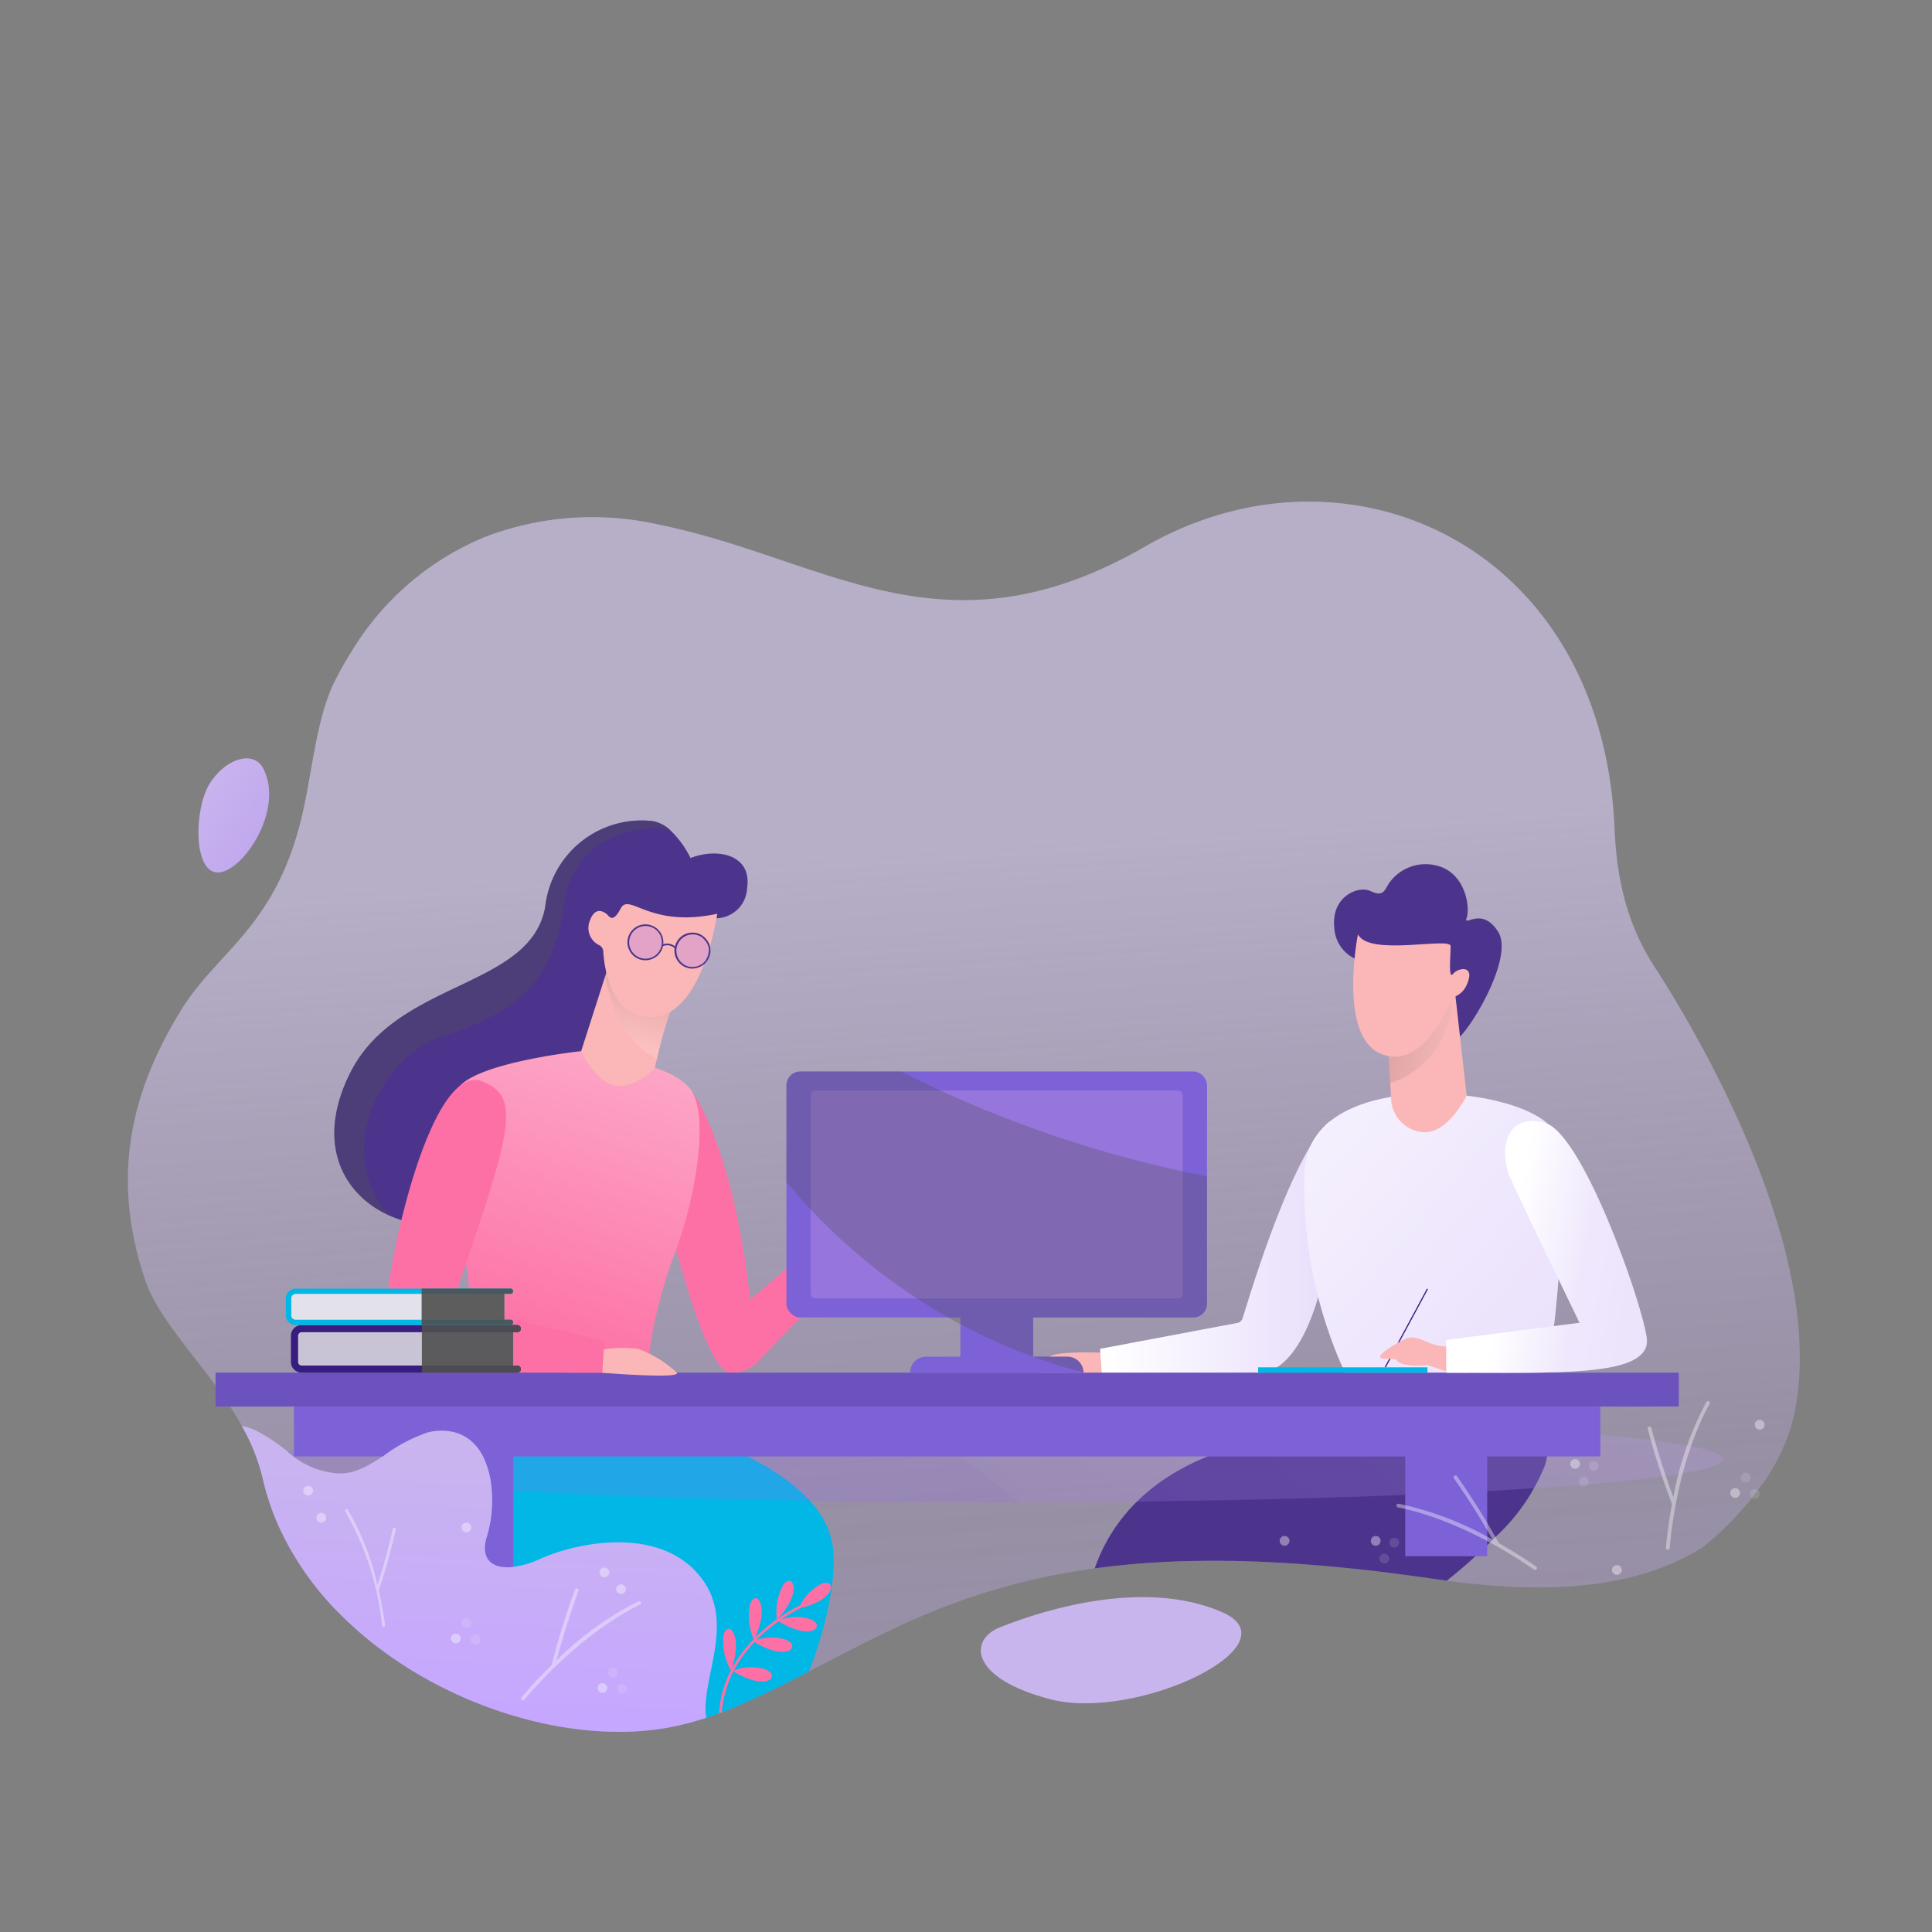 <svg xmlns="http://www.w3.org/2000/svg" xmlns:xlink="http://www.w3.org/1999/xlink" width="175" height="175" viewBox="0 0 175 175"><rect x="0" y="0" width="175" height="175" fill="#808080" stroke="none"/><defs><linearGradient id="a" x1="0.439" y1="0.324" x2="0.513" y2="1.155" gradientUnits="objectBoundingBox"><stop offset="0" stop-color="#e2d2ff" stop-opacity="0.561"/><stop offset="0.59" stop-color="#c7b1ee" stop-opacity="0.329"/><stop offset="1" stop-color="#bb9eef" stop-opacity="0.439"/></linearGradient><linearGradient id="b" y1="0.5" x2="1" y2="0.5" gradientUnits="objectBoundingBox"><stop offset="0" stop-color="#fff"/><stop offset="0.678" stop-color="#c2a6f5"/><stop offset="1" stop-color="#a57cf0"/><stop offset="1" stop-color="#9868f2"/></linearGradient><linearGradient id="c" x1="0.339" y1="0.92" x2="0.578" y2="-0.092" gradientUnits="objectBoundingBox"><stop offset="0" stop-color="#fd70a5"/><stop offset="1" stop-color="#fdaac9"/></linearGradient><linearGradient id="d" x1="-0.647" y1="-0.714" x2="1.1" y2="1.104" xlink:href="#b"/><linearGradient id="e" x1="2.33" y1="0.36" x2="0.476" y2="0.502" xlink:href="#b"/><linearGradient id="f" x1="0.348" y1="0.845" x2="0.537" y2="-0.053" gradientUnits="objectBoundingBox"><stop offset="0" stop-color="#fff"/><stop offset="0.805" stop-color="#4e4b4c"/><stop offset="1" stop-color="#231f20"/></linearGradient><linearGradient id="g" x1="0.52" y1="0.048" x2="0.422" y2="1.446" gradientUnits="objectBoundingBox"><stop offset="0" stop-color="#c9b5ee"/><stop offset="0.59" stop-color="#c6a7ff"/><stop offset="1" stop-color="#c0a2f8"/></linearGradient><linearGradient id="h" x1="0.3" y1="0.516" x2="1.303" y2="0.757" gradientUnits="objectBoundingBox"><stop offset="0" stop-color="#fff"/><stop offset="0.352" stop-color="#c2a6f5"/><stop offset="1" stop-color="#a57cf0"/><stop offset="1" stop-color="#9868f2"/></linearGradient><linearGradient id="i" x1="-45.116" y1="30.324" x2="-44.116" y2="30.324" gradientUnits="objectBoundingBox"><stop offset="0" stop-color="#c9b5ee"/><stop offset="0.59" stop-color="#a57cf0"/><stop offset="1" stop-color="#9868f2"/></linearGradient><linearGradient id="j" x1="-45.086" y1="30.068" x2="-44.086" y2="30.068" xlink:href="#i"/><linearGradient id="k" x1="1.345" y1="0.757" x2="0.041" y2="0.353" xlink:href="#f"/><linearGradient id="l" x1="-2.28" y1="1.286" x2="-2.614" y2="9.379" xlink:href="#i"/><linearGradient id="m" x1="0.153" y1="0.171" x2="4.497" y2="4.321" xlink:href="#i"/><clipPath id="o"><rect width="175" height="175"/></clipPath></defs><g id="n" clip-path="url(#o)"><g transform="translate(-4 6.556)"><path d="M68.848,147.758q.668-.251,1.337-.543c2.112-.9,4.107-1.891,6.083-2.912.154-.078.316-.161.471-.245,7.116-3.668,14.065-7.633,25.327-9.254.135-.031.27-.045.407-.064l.161-.02a76.046,76.046,0,0,1,7.975-.646c.078,0,.149-.006.226-.006.452-.013.917-.02,1.382-.026.819-.013,1.653-.013,2.512,0,.439,0,.891.014,1.342.026h.02c.594.013,1.207.032,1.828.065s1.272.058,1.924.1q1.452.086,2.965.213h.013q1.52.126,3.119.291c1.066.109,2.164.233,3.281.374,1.581.2,3.215.433,4.881.665l.42.058.619.078c7.2.9,15.821,1.092,22.53-3.08a28.491,28.491,0,0,0,4.488-4.5c.188-.226.362-.465.537-.7a18.066,18.066,0,0,0,3.06-5.928c.143-.535.265-1.085.369-1.64.006-.045.013-.084.019-.129.039-.22.078-.439.1-.659v-.006a.325.325,0,0,0,.013-.078c.026-.155.045-.31.059-.458.07-.543.115-1.092.141-1.634.013-.233.02-.459.026-.684.019-.679.013-1.357-.02-2.048-.013-.535-.051-1.078-.1-1.621a1.734,1.734,0,0,1-.014-.18c-.031-.336-.07-.672-.109-1.007-.014-.124-.026-.246-.046-.369-.084-.658-.193-1.324-.315-1.983s-.259-1.33-.408-2c-.031-.155-.07-.309-.109-.458v-.006c-.239-1.033-.517-2.066-.833-3.087-.1-.342-.207-.684-.316-1.027-.155-.5-.323-.987-.484-1.479-.336-.981-.692-1.944-1.066-2.9-.188-.47-.375-.942-.569-1.414-.439-1.078-.9-2.138-1.375-3.165-.161-.342-.316-.678-.472-1.013-.09-.194-.18-.381-.271-.575-.348-.729-.7-1.44-1.052-2.13l-.349-.678v-.006c-.349-.672-.691-1.317-1.033-1.944q-.261-.484-.523-.949c-.174-.31-.343-.613-.51-.911q-.377-.668-.736-1.278c-.065-.11-.123-.219-.188-.323-.09-.161-.188-.316-.278-.472-.684-1.143-1.291-2.118-1.783-2.88-.2-.3-.4-.62-.594-.943-.1-.168-.2-.343-.3-.517-.116-.206-.233-.419-.343-.633a21.213,21.213,0,0,1-1.6-4.1c-.039-.129-.071-.258-.1-.387-.058-.194-.1-.394-.148-.594-.065-.278-.123-.555-.181-.84s-.11-.574-.155-.865c-.045-.265-.084-.53-.123-.808-.006-.064-.019-.129-.025-.2-.032-.27-.065-.548-.091-.832-.032-.3-.058-.614-.078-.931a.219.219,0,0,1-.006-.09q-.039-.475-.058-.968c-1.047-25.843-24.274-36.168-42.542-25.643C100.471,46.035,94.8,47.2,89.557,46.984c-.264-.013-.529-.025-.794-.045-.161-.006-.323-.019-.478-.039-.109-.006-.213-.013-.316-.025-.213-.02-.419-.039-.626-.065-.278-.032-.555-.065-.833-.1-.329-.045-.653-.1-.982-.154-.433-.071-.858-.149-1.278-.239l-.639-.136c-1.078-.233-2.144-.51-3.2-.819-.537-.149-1.072-.31-1.609-.478-.472-.143-.943-.3-1.414-.453-.336-.1-.678-.219-1.014-.329-1.7-.568-3.416-1.162-5.172-1.731-.574-.187-1.15-.374-1.736-.554-.291-.091-.588-.181-.878-.265s-.594-.175-.892-.259c-.226-.064-.452-.129-.678-.187-1.272-.355-2.569-.672-3.907-.943A27.185,27.185,0,0,0,47.5,41.249,25.372,25.372,0,0,0,35.4,51.523q-.861,1.357-1.607,2.828C32.2,57.516,31.8,62.113,30.95,65.995,28.587,76.7,23.194,78.651,19.765,84.32c-3.823,6.322-6.586,14.11-3.145,24.274,1.027,3.041,3.849,6.109,6.373,9.563.052.071.1.13.149.2.426.582.833,1.176,1.227,1.782.355.549.691,1.1,1.007,1.672a17.957,17.957,0,0,1,1.9,4.785,22.993,22.993,0,0,0,1.646,4.746,27.2,27.2,0,0,0,5.677,7.833c8.3,8.123,21.445,12.037,30.808,9.654.233-.052.464-.11.7-.181a1.372,1.372,0,0,0,.168-.045c.363-.1.717-.206,1.079-.323a.491.491,0,0,0,.084-.033c.394-.123.794-.258,1.188-.407Z" transform="translate(0.53 0.792)" fill="url(#a)"/><path d="M165.628,116.414c-.006.225-.014.452-.026.684-.026.542-.071,1.091-.141,1.634-.014.148-.032.3-.059.458a.324.324,0,0,1-.013.078v.006c-.026.22-.065.439-.1.659-.006.045-.013.084-.019.129-.1.555-.226,1.1-.369,1.64a18.066,18.066,0,0,1-3.06,5.928c-.175.233-.349.472-.537.7a28.491,28.491,0,0,1-4.488,4.5c-6.709,4.172-15.33,3.984-22.53,3.08l-.619-.078-.42-.058c-1.666-.233-3.3-.465-4.881-.665-1.117-.143-2.215-.265-3.281-.374s-2.105-.207-3.119-.291h-.013q-1.512-.126-2.965-.213c-.652-.039-1.3-.071-1.924-.1s-1.233-.052-1.828-.065h-.02c-.452-.013-.9-.026-1.342-.026-.853-.013-1.692-.013-2.512,0-.465.006-.931.014-1.382.026-.078,0-.149.006-.226.006a76.047,76.047,0,0,0-7.975.646l-.161.02c-.136.019-.271.032-.407.064q-4.738-2.993-9.079-6.069-2.906-2.064-5.644-4.158-2.374-1.812-4.611-3.636c-.362-.3-.717-.588-1.072-.884-27.838-23.04-41.353-48.031-47.868-65.7q.745-1.471,1.607-2.828a25.372,25.372,0,0,1,12.1-10.274,27.185,27.185,0,0,1,15.607-1.091c1.337.271,2.634.588,3.907.943.226.058.452.123.678.187.3.084.594.169.892.259s.587.174.878.264c.587.181,1.162.369,1.736.555,1.756.569,3.475,1.163,5.172,1.731.336.11.678.226,1.014.329.471.155.942.31,1.414.453.537.168,1.072.329,1.609.478,1.058.309,2.124.587,3.2.819l.639.136c.42.09.846.168,1.278.239.329.058.653.109.982.154.278.039.555.071.833.1.206.026.413.045.626.065.1.013.207.019.316.025.155.02.316.032.478.039.265.02.53.032.794.045,5.244.22,10.914-.948,17.623-4.817,18.268-10.525,41.495-.2,42.542,25.643q.019.494.058.968a.219.219,0,0,0,.006.09c.02.316.045.627.078.931.026.284.059.562.091.832.006.071.019.136.025.2.039.278.078.543.123.808.045.3.1.581.155.865s.116.563.181.84c.045.2.09.4.148.593.032.13.065.259.1.388a21.215,21.215,0,0,0,1.6,4.1c.11.214.226.426.343.633.1.174.194.349.3.517.194.323.394.639.594.943.491.762,1.1,1.736,1.783,2.88.09.155.181.31.271.472.064.1.129.213.194.323q.358.61.736,1.278c.168.3.336.6.51.911s.349.627.523.949c.336.627.678,1.272,1.033,1.944v.013c.116.22.233.445.349.672.349.691.7,1.4,1.052,2.13.091.194.181.381.271.575.155.335.31.672.472,1.013.465,1.027.929,2.086,1.375,3.165.194.472.381.943.569,1.414.368.956.723,1.919,1.066,2.9.161.491.329.982.484,1.479.109.343.213.685.316,1.027.3,1.021.587,2.054.833,3.087v.006c.031.155.07.31.1.464.155.659.29,1.325.414,1.989s.219,1.325.309,1.983c.02.123.032.245.045.368.046.336.085.672.116,1.008a1.734,1.734,0,0,0,.014.18c.051.543.09,1.086.1,1.621C165.641,115.057,165.647,115.735,165.628,116.414Z" transform="translate(1.386 0.792)" fill="none" opacity="0.61" style="mix-blend-mode:screen;isolation:isolate"/><path d="M100.328,111.69s-4.789-.268-5.542.323S93.548,115,93.548,115h6.4Z" transform="translate(4.29 4.315)" fill="#fbb7b7"/><path d="M119.95,91.639s-2.946,1.4-7.935,17.834a.651.651,0,0,1-.5.451l-12.423,2.343.189,2.589,13.587-.433s4.905,1.716,7.081-11.869Z" transform="translate(4.555 3.357)" fill="#fff"/><path d="M119.95,91.639s-2.946,1.4-7.935,17.834a.651.651,0,0,1-.5.451l-12.423,2.343.189,2.589,13.587-.433s4.905,1.716,7.081-11.869Z" transform="translate(4.555 3.357)" opacity="0.26" fill="url(#b)"/><path d="M150.652,80.264c-37.02-4.846-65.5-25.29-79.019-36.853,10.067,3.407,19.353,6.521,32.836-1.243,18.268-10.529,41.495-.2,42.542,25.639A23.609,23.609,0,0,0,150.652,80.264Z" transform="translate(3.24 0.792)" fill="none" opacity="0.48" style="mix-blend-mode:screen;isolation:isolate"/><path d="M139.389,121.544a17.956,17.956,0,0,1-4.462,6.445c-.161.168-.33.335-.5.5a50.271,50.271,0,0,1-3.907,3.455l-.42-.058c-1.666-.233-3.3-.465-4.881-.665-1.117-.143-2.215-.265-3.281-.374s-2.105-.207-3.119-.291H118.8q-1.512-.126-2.965-.213c-.652-.039-1.3-.071-1.924-.1s-1.233-.052-1.828-.065h-.02c-.452-.013-.9-.026-1.342-.026-.853-.013-1.692-.013-2.512,0-.465.006-.931.014-1.382.026-.078,0-.149.006-.226.006a76.043,76.043,0,0,0-7.975.646c3.7-10.6,16.092-11.648,16.092-11.648h24.835A4.5,4.5,0,0,1,139.389,121.544Z" transform="translate(4.533 4.677)" fill="#4c348c"/><path d="M63.98,89.118s3.632,4.682,5.247,18.808l8.96-7.669,2.26,2.341s-7.723,8.076-10.332,10.735a3.38,3.38,0,0,1-2.664,1.211c-2.361,0-5.489-13.319-6.377-16.709S63.98,89.118,63.98,89.118Z" transform="translate(2.728 3.236)" fill="#fd70a5"/><path d="M70.288,71.756A2.839,2.839,0,0,1,67.3,74.5s-7.147,7.423-9.08,10.624-8.4,17.3-15.506,17.3a11.835,11.835,0,0,1-4.622-.9c-4.521-1.921-6.961-6.778-3.687-13.145,4.279-8.312,16.306-7.507,17.6-14.931a8.793,8.793,0,0,1,9.685-7.75,3.07,3.07,0,0,1,1.614.809,8.889,8.889,0,0,1,1.858,2.542C67.663,68.086,70.733,68.769,70.288,71.756Z" transform="translate(1.384 2.113)" fill="#4c348c"/><path d="M54.771,85.591s-9.45,1-11.144,3.344.389,12.542,1.259,19.985a41.351,41.351,0,0,1-.3,7.327l16.063-.968a43.7,43.7,0,0,1,2.422-10.9C65,99.539,66.374,92.031,64.84,89.287S54.771,85.591,54.771,85.591Z" transform="translate(1.867 3.067)" fill="url(#c)"/><path d="M67.545,143.874q.668-.251,1.337-.543c2.112-.9,4.107-1.891,6.083-2.912.154-.078.316-.161.471-.245,1.325-3.345,2.583-8.188,2.164-11.3-.859-6.457-11.4-9.686-11.4-9.686H43.013s-3.835,13.774,5.85,15.82a21.667,21.667,0,0,1,4.172,1.337c.109.039.213.09.316.135.5.226.994.459,1.472.71l.329.174a36.561,36.561,0,0,1,8.95,6.987c.251-.051.478.149.7.413a1.37,1.37,0,0,0,.168-.045c.363-.1.717-.206,1.079-.323a.49.49,0,0,0,.084-.033c.394-.123.794-.258,1.188-.407Z" transform="translate(1.833 4.677)" fill="#00b7e6"/><path d="M121.171,116.07a40.4,40.4,0,0,1-4.412-19.614c.242-10.019,20.664-7.887,22.6-3.693,1.568,3.393.081,22.1-1.211,22.742S121.171,116.07,121.171,116.07Z" transform="translate(5.401 3.243)" fill="#fff"/><path d="M121.171,116.07a40.4,40.4,0,0,1-4.412-19.614c.242-10.019,20.664-7.887,22.6-3.693,1.568,3.393.081,22.1-1.211,22.742S121.171,116.07,121.171,116.07Z" transform="translate(5.401 3.243)" opacity="0.26" fill="url(#d)"/><g transform="translate(129.427 110.164)"><path d="M123.786,113.271l-.093-.05,3.826-7.107.093.05Z" transform="translate(-123.693 -106.114)" fill="#371d7f"/></g><rect width="132.538" height="3.067" transform="translate(23.524 117.781)" fill="#7d62d7"/><rect width="132.538" height="3.067" transform="translate(23.524 117.781)" fill="#4c348c" opacity="0.34"/><ellipse cx="65.549" cy="3.927" rx="65.549" ry="3.927" transform="translate(28.972 121.672)" opacity="0.22" fill="url(#e)" style="mix-blend-mode:multiply;isolation:isolate"/><rect width="7.426" height="21.083" transform="translate(43.058 123.864)" fill="#7d62d7"/><rect width="7.426" height="10.541" transform="translate(131.285 123.864)" fill="#7d62d7"/><rect width="118.332" height="4.52" transform="translate(30.627 120.848)" fill="#7d62d7"/><path d="M55.805,111.443a11.392,11.392,0,0,1,3.524-.113,10.446,10.446,0,0,1,3.5,2.157c.4.592-6.76.006-6.76.006Z" transform="translate(2.482 4.295)" fill="#fbb7b7"/><path d="M46.067,88.2c3.632,1.415,2.744,4.358-2.744,20.26l13.84,3.237-.2,2.9s-18.323.236-19.533-2.267S40.845,86.166,46.067,88.2Z" transform="translate(1.592 3.187)" fill="#fd70a5"/><g transform="translate(48.128 101.703)"><path d="M46.111,98.039" transform="translate(-46.111 -98.039)" fill="none" stroke="#371d7f" stroke-miterlimit="10" stroke-width="0.25"/></g><path d="M62.852,80.853A40.777,40.777,0,0,0,61.1,86.664c-.13.5-.2.814-.2.814s-1.964,2.008-3.7,1.569-2.965-3.093-2.965-3.093l2.183-6.812.143-.445.225-.7a29.761,29.761,0,0,1,4.107,1.131C62.167,79.613,63.169,80.214,62.852,80.853Z" transform="translate(2.406 2.703)" fill="#fbb7b7"/><path d="M62.755,80.821A40.777,40.777,0,0,0,61,86.633c-3.481-1.808-4.449-6.108-4.682-7.523-.051-.3-.065-.464-.065-.464l.207.019,4.332.426C62.07,79.582,63.072,80.182,62.755,80.821Z" transform="translate(2.503 2.735)" opacity="0.13" fill="url(#f)" style="mix-blend-mode:multiply;isolation:isolate"/><g transform="translate(29.897 110.161)"><g transform="translate(0.459 3.306)"><rect width="19.676" height="3.778" transform="translate(0.452 0.381)" fill="#c8c4d6"/><path d="M49.976,113.256a.324.324,0,0,1-.323.323H30.119a.881.881,0,0,1-.51-.155H29.6a.957.957,0,0,1-.452-.813v-2.377a.971.971,0,0,1,.968-.968H49.653a.323.323,0,0,1,.323.323.32.32,0,0,1-.323.323H30.119a.328.328,0,0,0-.323.323v2.377a.328.328,0,0,0,.323.323H49.653A.319.319,0,0,1,49.976,113.256Z" transform="translate(-29.151 -109.266)" fill="#371d7f"/><path d="M49.434,113.256a.324.324,0,0,1-.323.323H40.465v-4.313h8.646a.323.323,0,0,1,.323.323.32.32,0,0,1-.323.323h-.374v3.022h.374A.319.319,0,0,1,49.434,113.256Z" transform="translate(-28.609 -109.266)" fill="#4f4f4f" opacity="0.9" style="mix-blend-mode:screen;isolation:isolate"/></g><rect width="19.437" height="2.796" transform="translate(0.362 0.251)" fill="#fff"/><rect width="19.437" height="2.796" transform="translate(0.362 0.251)" fill="#c8c4d6" opacity="0.51"/><path d="M49.3,109.171a.246.246,0,0,1-.246.246H29.6a.894.894,0,0,1-.892-.892V107a.888.888,0,0,1,.892-.884H49.054a.239.239,0,1,1,0,.478H29.6A.408.408,0,0,0,29.2,107v1.53a.4.4,0,0,0,.407.407H49.054A.245.245,0,0,1,49.3,109.171Z" transform="translate(-28.713 -106.111)" fill="#00b7e6"/><path d="M48.738,109.171a.246.246,0,0,1-.246.246H40.446v-3.306h8.046a.239.239,0,1,1,0,.478H47.95v2.343h.542A.245.245,0,0,1,48.738,109.171Z" transform="translate(-28.151 -106.111)" fill="#4f4f4f" opacity="0.9" style="mix-blend-mode:screen;isolation:isolate"/></g><rect width="38.099" height="22.284" rx="1.232" transform="translate(75.235 90.498)" fill="#7d62d7"/><g transform="translate(69.132 136.632)"><g transform="translate(0 2.09)"><path d="M66.175,143.278h-.02a9.7,9.7,0,0,1,1.072-3.888.991.991,0,0,0,.071-.141c.129-.245.271-.478.413-.7s.3-.465.465-.684.355-.459.542-.672.375-.439.569-.633c.039-.045.084-.09.123-.129.071-.071.149-.149.225-.22a.338.338,0,0,1,.039-.039,15.018,15.018,0,0,1,1.719-1.42c.058-.039.109-.071.154-.1a15.194,15.194,0,0,1,1.957-1.162c.148-.078.232-.11.245-.116l.09.233a2.132,2.132,0,0,0-.245.11,14.317,14.317,0,0,0-1.8,1.065.286.286,0,0,0-.071.045c-.059.039-.116.078-.181.124s-.116.084-.174.129a14.69,14.69,0,0,0-1.511,1.252.3.3,0,0,0-.045.045c-.09.091-.188.175-.278.271a2.108,2.108,0,0,0-.168.181c-.13.129-.246.258-.362.394-.194.219-.375.439-.555.678-.169.213-.323.445-.478.684a8.6,8.6,0,0,0-.478.813.9.9,0,0,0-.039.084,10.155,10.155,0,0,0-1.053,3.72Z" transform="translate(-66.155 -133.366)" fill="#fd70a5"/></g><path d="M73.046,133.846a4.5,4.5,0,0,1,2.018-2.193C76.444,131.037,76.561,133.144,73.046,133.846Z" transform="translate(-65.825 -131.363)" fill="#fd70a5"/><path d="M71.218,134.837a4.293,4.293,0,0,1,2.94-.146C75.619,135.225,74.4,136.819,71.218,134.837Z" transform="translate(-65.912 -131.222)" fill="#fd70a5"/><path d="M69.1,136.611a4.287,4.287,0,0,1,2.94-.146C73.5,137,72.28,138.593,69.1,136.611Z" transform="translate(-66.014 -131.137)" fill="#fd70a5"/><path d="M67.335,139.175a4.29,4.29,0,0,1,2.94-.145C71.736,139.563,70.514,141.158,67.335,139.175Z" transform="translate(-66.098 -131.014)" fill="#fd70a5"/><path d="M71.163,134.9a5.094,5.094,0,0,1,.52-3.068C72.489,130.494,73.663,132.249,71.163,134.9Z" transform="translate(-65.917 -131.371)" fill="#fd70a5"/><path d="M69.2,136.655a5.294,5.294,0,0,1-.377-3.136C69.2,131.968,70.8,133.291,69.2,136.655Z" transform="translate(-66.032 -131.299)" fill="#fd70a5"/><path d="M67.227,139.319a5.337,5.337,0,0,1-.7-3.089C66.74,134.635,68.458,135.767,67.227,139.319Z" transform="translate(-66.139 -131.172)" fill="#fd70a5"/></g><path d="M66.963,144.422a.49.49,0,0,1-.084.033c-.363.116-.717.22-1.078.323a1.438,1.438,0,0,1-.169.045c-.233.071-.464.129-.7.181-9.363,2.383-22.511-1.531-30.808-9.654a27.2,27.2,0,0,1-5.677-7.833A22.994,22.994,0,0,1,26.8,122.77a17.957,17.957,0,0,0-1.9-4.785,5.323,5.323,0,0,1,1.44.5,16.034,16.034,0,0,1,2.667,1.789,7.48,7.48,0,0,0,4.275,1.975c1.55.233,2.957-.574,4.391-1.5a14.385,14.385,0,0,1,4.055-2.17c.006,0,.013-.006.019-.006a4.81,4.81,0,0,1,1.757-.129,3.049,3.049,0,0,1,.335.045,3.832,3.832,0,0,1,1.711.756,4.5,4.5,0,0,1,1.207,1.5,8.117,8.117,0,0,1,.782,3.028,11.357,11.357,0,0,1-.42,4.184c-.646,1.982.343,3.028,2.358,2.8A8.85,8.85,0,0,0,52,130c3.616-1.615,11.365-3.01,14.807,2.157C69.487,136.169,66.465,141.019,66.963,144.422Z" transform="translate(1.001 4.619)" fill="url(#g)"/><g transform="translate(58.124 145.899)" opacity="0.38"><path d="M56.531,140.678a.441.441,0,1,1-.418-.463A.442.442,0,0,1,56.531,140.678Z" transform="translate(-55.649 -140.214)" fill="#fff"/></g><g transform="translate(59.078 144.505)" opacity="0.32"><path d="M57.442,139.348a.441.441,0,1,1-.418-.463A.44.44,0,0,1,57.442,139.348Z" transform="translate(-56.56 -138.884)" fill="#fff" opacity="0.38"/></g><g transform="translate(59.903 145.989)" opacity="0.32"><path d="M58.23,140.764a.442.442,0,1,1-.419-.463A.442.442,0,0,1,58.23,140.764Z" transform="translate(-57.347 -140.3)" fill="#fff" opacity="0.38"/></g><g transform="translate(160.729 126.842)"><g transform="translate(0 1.393)" opacity="0.38"><path d="M154.446,123.822a.441.441,0,1,1-.418-.463A.44.44,0,0,1,154.446,123.822Z" transform="translate(-153.564 -123.359)" fill="#fff"/></g><g transform="translate(0.954)" opacity="0.32"><path d="M155.357,122.493a.442.442,0,1,1-.418-.463A.44.44,0,0,1,155.357,122.493Z" transform="translate(-154.475 -122.029)" fill="#fff" opacity="0.38"/></g><g transform="translate(1.779 1.483)" opacity="0.32"><path d="M156.145,123.908a.442.442,0,1,1-.419-.463A.442.442,0,0,1,156.145,123.908Z" transform="translate(-155.262 -123.444)" fill="#fff" opacity="0.38"/></g></g><g transform="translate(146.234 125.599)"><g opacity="0.38"><path d="M140.367,121.681a.441.441,0,1,1,.2-.59A.441.441,0,0,1,140.367,121.681Z" transform="translate(-139.732 -120.842)" fill="#fff"/></g><g transform="translate(1.681 0.166)" opacity="0.32"><path d="M141.971,121.839a.441.441,0,1,1,.2-.59A.441.441,0,0,1,141.971,121.839Z" transform="translate(-141.336 -121.001)" fill="#fff" opacity="0.38"/></g><g transform="translate(0.778 1.603)" opacity="0.32"><path d="M141.109,123.211a.441.441,0,1,1,.205-.59A.442.442,0,0,1,141.109,123.211Z" transform="translate(-140.475 -122.372)" fill="#fff" opacity="0.38"/></g></g><g transform="translate(128.173 132.57)"><g opacity="0.38"><path d="M123.131,128.334a.441.441,0,1,1,.2-.59A.441.441,0,0,1,123.131,128.334Z" transform="translate(-122.496 -127.495)" fill="#fff"/></g><g transform="translate(1.681 0.166)" opacity="0.32"><path d="M124.735,128.493a.442.442,0,1,1,.2-.591A.442.442,0,0,1,124.735,128.493Z" transform="translate(-124.1 -127.654)" fill="#fff" opacity="0.38"/></g><g transform="translate(0.778 1.603)" opacity="0.32"><path d="M123.874,129.864a.441.441,0,1,1,.2-.59A.443.443,0,0,1,123.874,129.864Z" transform="translate(-123.239 -129.025)" fill="#fff" opacity="0.38"/></g></g><g transform="translate(44.849 141.414)" opacity="0.38"><path d="M43.864,136.4a.442.442,0,1,1-.419-.463A.442.442,0,0,1,43.864,136.4Z" transform="translate(-42.981 -135.934)" fill="#fff"/></g><g transform="translate(45.803 140.02)" opacity="0.32"><path d="M44.775,135.068a.442.442,0,1,1-.419-.463A.443.443,0,0,1,44.775,135.068Z" transform="translate(-43.892 -134.604)" fill="#fff" opacity="0.38"/></g><g transform="translate(46.628 141.503)" opacity="0.32"><path d="M45.562,136.483a.442.442,0,1,1-.419-.463A.442.442,0,0,1,45.562,136.483Z" transform="translate(-44.679 -136.02)" fill="#fff" opacity="0.38"/></g><g transform="translate(58.3 135.432)" opacity="0.38"><path d="M56.7,130.69a.441.441,0,1,1-.418-.463A.44.44,0,0,1,56.7,130.69Z" transform="translate(-55.817 -130.226)" fill="#fff"/></g><g transform="translate(45.803 131.366)" opacity="0.38"><path d="M44.775,126.811a.442.442,0,1,1-.419-.464A.442.442,0,0,1,44.775,126.811Z" transform="translate(-43.892 -126.347)" fill="#fff"/></g><g transform="translate(162.95 122.055)" opacity="0.38"><path d="M156.566,117.924a.442.442,0,1,1-.419-.463A.442.442,0,0,1,156.566,117.924Z" transform="translate(-155.683 -117.461)" fill="#fff"/></g><g transform="translate(59.811 136.951)" opacity="0.38"><path d="M58.142,132.139a.442.442,0,1,1-.419-.463A.443.443,0,0,1,58.142,132.139Z" transform="translate(-57.259 -131.675)" fill="#fff"/></g><g transform="translate(32.66 130.484)" opacity="0.38"><path d="M32.232,125.968a.442.442,0,1,1-.419-.463A.442.442,0,0,1,32.232,125.968Z" transform="translate(-31.349 -125.504)" fill="#fff"/></g><g transform="translate(119.911 132.57)" opacity="0.38"><path d="M115.5,127.959a.442.442,0,1,1-.418-.463A.44.44,0,0,1,115.5,127.959Z" transform="translate(-114.613 -127.496)" fill="#fff"/></g><g transform="translate(31.477 128.026)" opacity="0.38"><path d="M31.1,123.622a.442.442,0,1,1-.419-.463A.442.442,0,0,1,31.1,123.622Z" transform="translate(-30.221 -123.158)" fill="#fff"/></g><g transform="translate(150.013 135.209)" opacity="0.38"><path d="M144.221,130.477a.442.442,0,1,1-.419-.463A.442.442,0,0,1,144.221,130.477Z" transform="translate(-143.338 -130.013)" fill="#fff"/></g><path d="M131.11,113.534c-.5-.006-1.007-.006-1.517-.006-.1-.032-.2-.071-.309-.116-.485-.174-1.059-.381-1.719-.568a.049.049,0,0,1-.019-.006,13.328,13.328,0,0,0-2.841-.517v-.007c-.3-.025-.62-.039-.943-.039-1.188,0,.141-.942,1.634-1.724,1.35-.71,2.138.627,3.888.594a4.222,4.222,0,0,0,.607-.065A8.074,8.074,0,0,1,131.11,113.534Z" transform="translate(5.715 4.253)" fill="#fbb7b7"/><path d="M130.837,114.43c-.5-.006-1.007-.006-1.517-.006h-.309v-2.957l12.075-1.563s-5.4-11.138-6.3-13.186c-.937-2.13-.6-5.883,3.138-4.927,3.351.859,8.671,15.782,9.24,19.411C147.7,114.618,140.413,114.456,130.837,114.43Z" transform="translate(5.989 3.357)" fill="#fff"/><path d="M130.837,114.43c-.5-.006-1.007-.006-1.517-.006h-.309v-2.957l12.075-1.563s-5.4-11.138-6.3-13.186c-.937-2.13-.6-5.883,3.138-4.927,3.351.859,8.671,15.782,9.24,19.411C147.7,114.618,140.413,114.456,130.837,114.43Z" transform="translate(5.989 3.357)" opacity="0.26" fill="url(#h)"/><path d="M122.206,78.277a3.263,3.263,0,0,1-2.866-3.063c-.323-2.865,2.174-3.869,3.269-3.354,1.029.485,1.211.122,1.615-.6a4.029,4.029,0,0,1,4.56-1.655c2.462.726,2.865,3.754,2.542,4.681s1.373-1.13,2.866,1.292-2.947,9.565-3.956,9.847S122.206,78.277,122.206,78.277Z" transform="translate(5.524 2.293)" fill="#4c348c"/><path d="M131.1,89.855s-1.737,3.63-4.113,3.306a3.2,3.2,0,0,1-2.706-2.66l-.1-1.776L124,85.658l1.53-4.158,4.229-.9.291-.065Z" transform="translate(5.749 2.825)" fill="#fbb7b7"/><path d="M127.5,112.762s-2.387.3-2.859-.527S127.5,112.762,127.5,112.762Z" transform="translate(5.777 4.331)" fill="#fbb7b7"/><rect width="15.336" height="0.484" transform="translate(117.963 117.296)" fill="#00b7e6"/><rect width="6.593" height="6.929" transform="translate(90.991 109.799)" fill="#7d62d7"/><path d="M98.374,113.429v.02H82.664A1.451,1.451,0,0,1,84.116,112H96.922a1.455,1.455,0,0,1,1.452,1.434Z" transform="translate(3.768 4.332)" fill="#7d62d7"/><rect width="33.703" height="18.83" rx="0.4" transform="translate(77.435 92.224)" fill="#9675dd"/><path d="M59.9,133.285a.17.17,0,0,0-.224-.089,29.17,29.17,0,0,0-7.407,5.334c.816-3.179,1.962-6.242,1.974-6.275a.171.171,0,0,0-.321-.12,69.2,69.2,0,0,0-2.118,6.845c-.879.857-1.79,1.815-2.715,2.9a.171.171,0,0,0,.019.241.2.2,0,0,0,.054.031.172.172,0,0,0,.187-.051c5.427-6.382,10.411-8.573,10.461-8.594A.172.172,0,0,0,59.9,133.285Z" transform="translate(2.158 5.292)" fill="#fff" opacity="0.38"/><path d="M124.707,124.973a.171.171,0,0,1,.194-.145,29.185,29.185,0,0,1,8.526,3.26c-1.6-2.865-3.495-5.533-3.515-5.56a.171.171,0,0,1,.279-.2,69.338,69.338,0,0,1,3.8,6.075c1.07.6,2.2,1.3,3.369,2.112a.171.171,0,0,1,.043.238.179.179,0,0,1-.045.044.169.169,0,0,1-.193,0c-6.882-4.779-12.259-5.621-12.313-5.629A.171.171,0,0,1,124.707,124.973Z" transform="translate(5.782 4.824)" fill="#fff" opacity="0.38"/><path d="M151.978,115.86a.172.172,0,0,0-.236.057,29.187,29.187,0,0,0-2.992,8.622c-1.161-3.07-1.986-6.235-1.994-6.269a.171.171,0,0,0-.331.086,69.219,69.219,0,0,0,2.2,6.818c-.226,1.206-.42,2.514-.552,3.937a.171.171,0,0,0,.155.185.179.179,0,0,0,.063-.005.171.171,0,0,0,.123-.149c.771-8.342,3.589-13,3.617-13.046A.173.173,0,0,0,151.978,115.86Z" transform="translate(6.823 4.516)" fill="#fff" opacity="0.38"/><path d="M37.451,135.693c-.152-1.136-.351-2.179-.572-3.139a55.5,55.5,0,0,0,1.54-5.54.137.137,0,0,0-.268-.058c-.006.027-.563,2.592-1.392,5.093a23.434,23.434,0,0,0-2.685-6.816.137.137,0,1,0-.227.154,26.274,26.274,0,0,1,3.332,10.342.136.136,0,0,0,.1.115.116.116,0,0,0,.05,0A.136.136,0,0,0,37.451,135.693Z" transform="translate(1.429 4.964)" fill="#fff" opacity="0.38"/><path d="M110.077,96.845V108.34a1.29,1.29,0,0,1-1.291,1.291H94.328v3.545h3.106a1.455,1.455,0,0,1,1.452,1.434c-1.434-.374-2.963-.846-4.558-1.426a.021.021,0,0,0-.014-.007,52.1,52.1,0,0,1-6.58-2.937c-.362-.194-.723-.394-1.091-.608A53.236,53.236,0,0,1,71.978,97.368v-8.73a1.3,1.3,0,0,1,1.292-1.291h9.1A106.44,106.44,0,0,0,110.077,96.845Z" transform="translate(3.256 3.152)" fill="#4f4f4f" opacity="0.3" style="mix-blend-mode:screen;isolation:isolate"/><path d="M66.531,73.754s-1.267,9.1-5.816,9.349c-3.757.209-4.415-4.351-4.509-5.949a.651.651,0,0,0-.335-.537,1.733,1.733,0,0,1-.86-2.28c.5-1.356,1.357-.692,1.555-.509.173.159.507.813,1.215-.543C58.562,71.785,60.354,75.089,66.531,73.754Z" transform="translate(2.437 2.459)" fill="#fbb7b7"/><g transform="translate(60.835 77.164)"><path d="M61.315,76.507a1.48,1.48,0,1,1-1.2-1.715A1.479,1.479,0,0,1,61.315,76.507Z" transform="translate(-58.23 -74.615)" opacity="0.25" fill="url(#i)"/><path d="M61.478,76.439a1.626,1.626,0,1,0-1.9,1.419,1.636,1.636,0,0,0,1.88-1.261l.01-.061A.275.275,0,0,0,61.478,76.439Zm-1.871,1.275a1.479,1.479,0,1,1,1.722-1.2A1.483,1.483,0,0,1,59.608,77.714Z" transform="translate(-58.237 -74.622)" fill="#4c348c"/><g transform="translate(4.252 0.755)"><path d="M65.38,77.228a1.48,1.48,0,1,1-1.2-1.715A1.481,1.481,0,0,1,65.38,77.228Z" transform="translate(-62.287 -75.335)" opacity="0.25" fill="url(#j)"/><path d="M65.112,75.861a1.586,1.586,0,0,0-.9-.494,1.617,1.617,0,0,0-1.861,1.226.287.287,0,0,0-.028.094l-.009.048a1.629,1.629,0,0,0,1.33,1.842,1.293,1.293,0,0,0,.379.018l.013,0a1.578,1.578,0,0,0,.437-.1,1.616,1.616,0,0,0,.968-.928,1.571,1.571,0,0,0,.093-.318A1.6,1.6,0,0,0,65.112,75.861Zm-.136,2.163a.745.745,0,0,1-.148.134l-.042.029a1.06,1.06,0,0,1-.26.139.432.432,0,0,1-.158.059,1.092,1.092,0,0,1-.271.063l-.012,0c-.05,0-.112.005-.162.008a1.729,1.729,0,0,1-.256-.02,1.479,1.479,0,0,1,.517-2.912,1.89,1.89,0,0,1,.259.071.984.984,0,0,1,.2.084.089.089,0,0,0,.045.021.818.818,0,0,1,.131.1.484.484,0,0,1,.117.108l.125.133a.928.928,0,0,1,.177.254.787.787,0,0,1,.1.227.975.975,0,0,1,.08.385,1.371,1.371,0,0,1-.022.33,1.732,1.732,0,0,1-.068.247,1.1,1.1,0,0,1-.08.172,1.044,1.044,0,0,1-.248.351C64.989,78.013,64.978,78.011,64.976,78.024Z" transform="translate(-62.294 -75.342)" fill="#4c348c"/></g><g transform="translate(3.159 1.749)"><path d="M62.347,76.706a.933.933,0,0,0-1.028-.185l-.068-.134a1.087,1.087,0,0,1,1.2.211Z" transform="translate(-61.251 -76.291)" fill="#4c348c"/></g></g><path d="M129.773,81.09a8.041,8.041,0,0,1-5.593,7.633L124,85.655l1.53-4.158,4.229-.9A4.031,4.031,0,0,1,129.773,81.09Z" transform="translate(5.749 2.828)" opacity="0.13" fill="url(#k)" style="mix-blend-mode:multiply;isolation:isolate"/><path d="M121.4,75.484s-1.83,9.148,2.044,10.816,6.229-4.628,6.471-4.964c.219-.3,1.063-.276,1.493-1.675s-.976-1.116-1.405-.578-.209-1.662-.209-2.523S122.369,77.53,121.4,75.484Z" transform="translate(5.603 2.583)" fill="#fbb7b7"/><path d="M90.5,135.522c4.238-1.694,13.17-4.377,20.076-1.406s-7.682,9.954-15.5,7.918C87.771,140.13,87.678,136.652,90.5,135.522Z" transform="translate(4.061 5.328)" fill="url(#l)"/><path d="M27.042,61.229c1.909,3.775-1.913,9.4-4.139,9.387S20.765,65,22.1,62.693,26.121,59.41,27.042,61.229Z" transform="translate(0.822 1.855)" fill="url(#m)"/><path d="M63.3,66.513c-2.856-.637-8.861.642-9.633,6.92-.872,7.059-4.842,9.84-10.852,11.735S32.736,96.317,38.094,101.53c-4.521-1.921-6.961-6.778-3.687-13.145,4.279-8.312,16.306-7.507,17.6-14.931a8.793,8.793,0,0,1,9.685-7.75A3.07,3.07,0,0,1,63.3,66.513Z" transform="translate(1.384 2.113)" fill="#4f4f4f" opacity="0.33" style="mix-blend-mode:screen;isolation:isolate"/></g></g></svg>